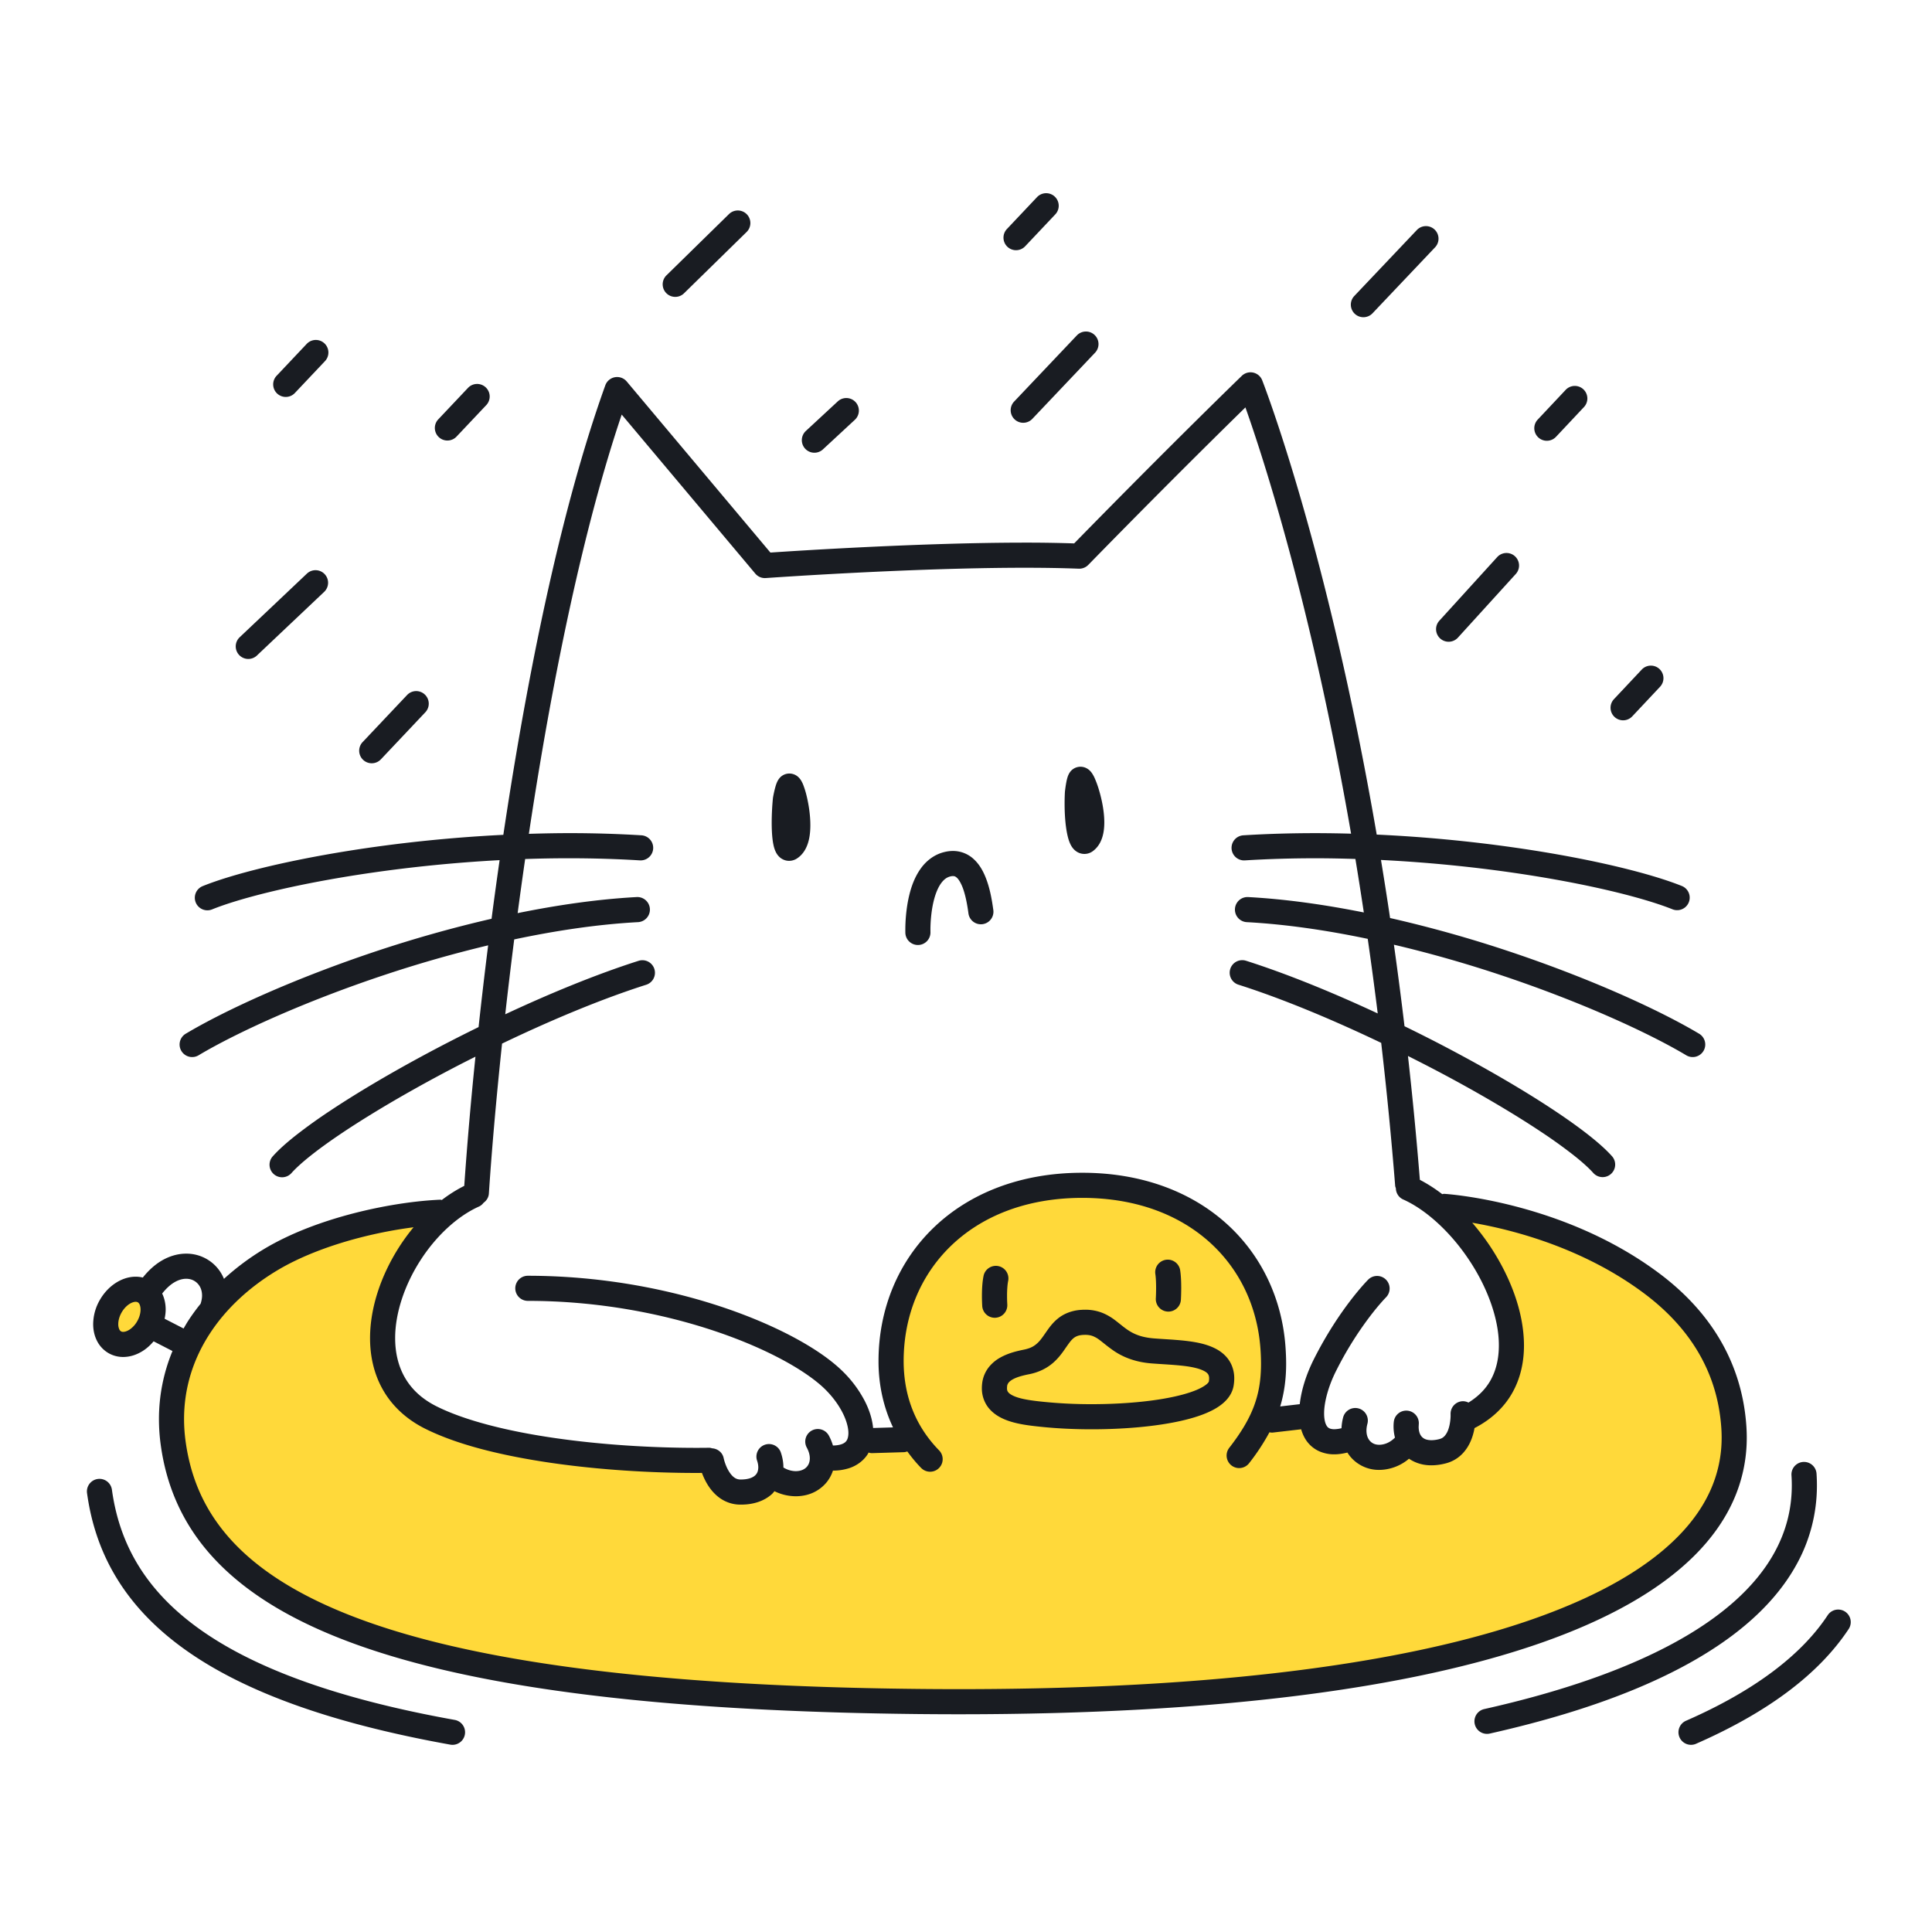 <svg xmlns="http://www.w3.org/2000/svg" width="200" height="200" fill="none"><path fill="#FFD93A" d="M173.328 134.184c-1.982-1.878-4.108-3.281-6.358-4.459-2.253-1.171-4.644-2.102-7.203-2.859-2.804-.828-5.79-1.531-8.8-2.172l-2.948-.416s8.802 5.969 8.6 14.571c-.202 8.601-5.16 7.993-5.16 7.993s-.506 3.036-2.834 3.441c-2.327.405-2.833-.708-2.833-.708s-1.72 1.517-3.541 1.315c-1.822-.202-2.328-2.023-2.328-2.023s-1.214 1.619-2.833.303c-1.619-1.315-1.619-2.53-1.619-2.53l-5.082.993c.375-.768.698-1.575.938-2.433l.657-5.461c-.441-10.867-9.043-17.364-19.882-17.364-10.838 0-19.606 7.774-19.624 17.364-.008 3.952 1.1 7.262 2.993 9.91l-6.547-.176s-1.012 1.721-3.845 2.125c0 0-.101 1.721-2.63 2.024-2.53.304-2.733-.405-2.733-.405s-.506 1.113-2.833 1.113-3.542-2.934-3.542-2.934-23.172.202-30.255-5.666c-7.084-5.869-2.22-17.982 5.974-21.184-2.15.306-4.256.644-6.28 1.031-2.029.389-3.965.819-5.877 1.368-4.565 1.339-8.614 3.195-12.228 6.192-1.794 1.515-3.5 3.353-4.888 5.764-1.378 2.387-2.409 5.466-2.403 8.852-.008 2.531.599 5.004 1.518 7.032a19.085 19.085 0 0 0 3.077 4.758c2.126 2.403 4.342 3.961 6.593 5.292 3.946 2.28 8.182 3.846 13.01 5.248 7.215 2.064 15.732 3.605 25.342 4.69 9.598 1.076 20.258 1.669 31.512 1.67 9.755-.001 19.065-.447 27.623-1.266 6.42-.616 12.416-1.44 17.891-2.463 4.109-.768 7.923-1.646 11.441-2.66 2.64-.762 5.113-1.597 7.45-2.557 3.506-1.468 6.714-3.088 9.868-5.785 1.564-1.366 3.146-3.056 4.478-5.383 1.325-2.294 2.316-5.358 2.301-8.576.007-3.461-1.081-6.614-2.508-9.015-1.077-1.823-2.335-3.3-3.652-4.554ZM15.326 137.435c.838-1.451.655-3.127-.41-3.742-1.065-.614-2.607.064-3.446 1.516-.838 1.452-.654 3.127.41 3.742 1.065.615 2.608-.064 3.446-1.516Z"/><path fill="#191C22" d="M80.305 88.187c.078.156.178.334.385.53.196.192.574.403.998.397.314.002.597-.107.788-.228l.013-.009c.327-.208.58-.484.765-.769.278-.431.422-.882.513-1.33.089-.45.12-.906.12-1.362-.001-1.075-.177-2.156-.385-3.022a8.816 8.816 0 0 0-.344-1.126 2.98 2.98 0 0 0-.237-.485c-.058-.09-.123-.19-.265-.327a1.349 1.349 0 0 0-.94-.38 1.327 1.327 0 0 0-1.09.566l-.003-.001c-.004.006-.005.01-.01.016-.002.004-.007.008-.01.012h.003c-.104.155-.151.263-.194.362-.074.182-.12.34-.165.504-.13.479-.216.972-.22.99l-.015.108a26.938 26.938 0 0 0-.126 2.522c.001.83.044 1.546.15 2.145.059.303.12.574.269.887ZM110.786 87.344c.085.179.182.364.38.576.1.104.231.217.415.313a1.465 1.465 0 0 0 1.549-.122l.013-.01c.527-.393.814-.933.969-1.436.157-.511.203-1.02.205-1.531-.004-1.166-.257-2.359-.542-3.326a10.081 10.081 0 0 0-.451-1.248 3.36 3.36 0 0 0-.275-.505 1.744 1.744 0 0 0-.266-.313 1.425 1.425 0 0 0-.304-.214 1.344 1.344 0 0 0-1.372.07c-.2.134-.321.29-.4.42l-.002-.002-.007.015-.008.01.002.001a1.974 1.974 0 0 0-.169.378 4.424 4.424 0 0 0-.13.513c-.095.487-.148.984-.15 1.003l-.006.077c-.021.401-.03.794-.03 1.174.001 1.176.087 2.214.245 3.034.083.415.173.768.334 1.123ZM173.272 170.084c-4.991 2.714-11.545 5.026-19.623 6.838a1.3 1.3 0 1 0 .569 2.537c10.992-2.47 19.36-5.851 25.083-10.134 2.859-2.142 5.058-4.521 6.543-7.133a16.818 16.818 0 0 0 2.243-8.431c0-.401-.013-.804-.04-1.209a1.3 1.3 0 1 0-2.595.172c.024.349.035.695.035 1.037-.002 2.543-.63 4.903-1.903 7.146-1.907 3.359-5.316 6.463-10.312 9.177ZM23.689 173.524c5.635 2.937 13.106 5.316 22.925 7.08a1.3 1.3 0 1 0 .46-2.559c-12.862-2.306-21.424-5.679-26.871-9.733-2.727-2.028-4.683-4.218-6.062-6.559-1.377-2.341-2.181-4.841-2.553-7.519a1.3 1.3 0 1 0-2.575.357c.41 2.967 1.32 5.821 2.888 8.481 2.35 3.996 6.156 7.518 11.788 10.452ZM174.533 178.133a1.3 1.3 0 1 0 1.043 2.382v-.001c7.391-3.241 12.706-7.193 15.81-11.896a1.3 1.3 0 0 0-2.171-1.43c-2.701 4.109-7.574 7.834-14.682 10.945ZM95.07 97.826a1.3 1.3 0 0 0 1.25-1.348v-.007c0-.023-.002-.097-.002-.21-.003-.534.048-1.97.4-3.233.171-.63.42-1.208.709-1.601.296-.398.575-.601.946-.698l.004-.001c.112-.028.199-.037.27-.037.177.008.233.031.385.151.219.175.528.69.743 1.39.222.696.374 1.544.479 2.335a1.3 1.3 0 0 0 2.577-.344c-.159-1.16-.391-2.501-.928-3.697-.272-.597-.627-1.173-1.164-1.645a3.147 3.147 0 0 0-2.092-.79c-.298 0-.602.04-.907.117-1.06.261-1.875.936-2.416 1.69-.82 1.143-1.174 2.48-1.38 3.657a16.69 16.69 0 0 0-.222 3.02 1.3 1.3 0 0 0 1.348 1.25Z"/><path fill="#191C22" d="M97.737 88.208h.003l.002-.001-.005.001ZM26.596 67.858l6.961-6.587a1.3 1.3 0 0 0-1.787-1.889L24.81 65.97a1.3 1.3 0 1 0 1.787 1.889ZM70.81 30.362l6.477-6.344a1.3 1.3 0 0 0-1.82-1.858l-6.476 6.344a1.3 1.3 0 0 0 1.82 1.858ZM149.087 66.095a1.3 1.3 0 0 0 1.836-.087l5.99-6.588a1.3 1.3 0 0 0-1.923-1.75l-5.991 6.588a1.3 1.3 0 0 0 .088 1.837ZM85.177 46.531l3.316-3.072a1.3 1.3 0 0 0-1.767-1.908l-3.316 3.073a1.3 1.3 0 0 0 1.767 1.907ZM106.139 25.479l3.104-3.286a1.3 1.3 0 1 0-1.89-1.786l-3.104 3.287a1.3 1.3 0 1 0 1.89 1.785ZM161.086 45.21l2.861-3.045a1.3 1.3 0 1 0-1.894-1.78l-2.861 3.043a1.3 1.3 0 1 0 1.894 1.781ZM47.246 45.211l3.105-3.287a1.3 1.3 0 0 0-1.89-1.785l-3.105 3.287a1.3 1.3 0 0 0 1.89 1.785ZM30.55 40.657l3.105-3.287a1.3 1.3 0 0 0-1.89-1.785l-3.105 3.288a1.3 1.3 0 1 0 1.89 1.784ZM39.429 78.607l4.615-4.887a1.3 1.3 0 0 0-1.89-1.785l-4.616 4.886a1.3 1.3 0 0 0 1.89 1.786ZM142.082 32.433l6.476-6.83a1.3 1.3 0 1 0-1.887-1.79l-6.476 6.83a1.3 1.3 0 1 0 1.887 1.79ZM105.029 43.41a1.3 1.3 0 0 0 1.838-.05l6.477-6.83a1.3 1.3 0 1 0-1.887-1.788l-6.476 6.83a1.3 1.3 0 0 0 .048 1.837ZM168.979 74.148l2.86-3.044a1.3 1.3 0 1 0-1.895-1.78l-2.86 3.044a1.3 1.3 0 1 0 1.895 1.78Z"/><path fill="#191C22" d="m11.23 140.073.001.001a3.035 3.035 0 0 0 1.52.4c.77-.002 1.49-.265 2.117-.681.38-.254.725-.574 1.033-.94l1.954 1.005a18.392 18.392 0 0 0-1.4 7.042c0 .885.06 1.786.188 2.702.555 4.04 2.111 7.865 5.063 11.231 4.434 5.058 11.863 9.057 23.577 11.885 11.724 2.826 27.786 4.484 49.649 4.719 1.485.015 2.95.023 4.397.023 26.545-.004 46.701-2.635 60.372-7.451 6.835-2.413 12.065-5.374 15.648-8.917 1.789-1.771 3.163-3.693 4.086-5.754a15.83 15.83 0 0 0 1.389-6.529c0-.378-.013-.76-.038-1.142-.241-3.626-1.342-6.749-2.966-9.374-1.623-2.627-3.757-4.758-6.06-6.48-5.042-3.769-10.582-5.81-14.865-6.925-4.284-1.113-7.321-1.298-7.382-1.302-.077-.004-.144.022-.217.031a15.847 15.847 0 0 0-2.312-1.483c-.356-4.43-.772-8.702-1.232-12.819 1.542.773 3.061 1.558 4.52 2.348 3.5 1.895 6.698 3.799 9.264 5.508a51.752 51.752 0 0 1 3.324 2.384c.919.723 1.634 1.372 2.08 1.874a1.3 1.3 0 0 0 1.939-1.732c-.608-.68-1.416-1.399-2.408-2.183-3.465-2.729-9.221-6.232-15.682-9.577a167.84 167.84 0 0 0-3.395-1.702 400.36 400.36 0 0 0-1.097-8.44c3.785.892 7.515 1.962 11.027 3.133 8.235 2.739 15.318 5.976 19.218 8.304a1.3 1.3 0 1 0 1.331-2.233c-4.153-2.473-11.328-5.739-19.727-8.538a129.825 129.825 0 0 0-12.246-3.428c-.305-2.058-.62-4.056-.942-6.01 5.643.28 11.018.879 15.708 1.629 3.268.523 6.207 1.117 8.672 1.72 2.464.603 4.461 1.22 5.811 1.763a1.3 1.3 0 0 0 .97-2.412c-1.532-.615-3.616-1.251-6.163-1.876-6.315-1.544-15.466-2.994-25.439-3.45-5.149-29.964-11.827-46.962-11.854-47.03a1.298 1.298 0 0 0-2.113-.459c-.007.007-7.118 6.882-17.353 17.345a148.72 148.72 0 0 0-5.095-.08c-10.513 0-23.325.823-26.349 1.028L64.88 39.493a1.301 1.301 0 0 0-2.219.396c-4.42 12.285-7.763 28.506-10.17 43.996-.132.848-.26 1.694-.386 2.537-5.773.284-11.262.895-16.063 1.663-3.332.533-6.334 1.14-8.88 1.762-2.547.625-4.63 1.26-6.162 1.876a1.3 1.3 0 1 0 .97 2.412c1.35-.544 3.347-1.16 5.81-1.762 5.916-1.45 14.535-2.833 23.94-3.331-.294 2.05-.573 4.076-.834 6.068-4.1.942-8.13 2.091-11.913 3.35-8.4 2.8-15.575 6.066-19.727 8.539a1.3 1.3 0 1 0 1.331 2.233c3.9-2.328 10.983-5.565 19.218-8.304a128.113 128.113 0 0 1 10.738-3.066 509.905 509.905 0 0 0-.991 8.461c-2.031.996-4.026 2.022-5.933 3.054-3.559 1.927-6.815 3.863-9.467 5.63a54.775 54.775 0 0 0-3.494 2.507c-.993.784-1.8 1.503-2.408 2.183a1.3 1.3 0 1 0 1.939 1.732c.446-.502 1.161-1.151 2.08-1.874 3.222-2.546 8.913-6.024 15.265-9.309.558-.289 1.127-.574 1.695-.859a401.027 401.027 0 0 0-1.16 13.375c-.807.405-1.583.894-2.32 1.459-.061-.006-.116-.031-.179-.028-2.434.106-5.578.548-8.83 1.377-3.25.832-6.6 2.045-9.428 3.747a26.03 26.03 0 0 0-4.118 3.071 4.188 4.188 0 0 0-.897-1.368 4.202 4.202 0 0 0-3.011-1.243c-.87-.001-1.772.256-2.613.769-.672.408-1.302.982-1.879 1.706a3.12 3.12 0 0 0-.738-.089c-.77.002-1.491.265-2.118.681-.628.418-1.172 1-1.583 1.711a5.065 5.065 0 0 0-.7 2.513c0 .578.112 1.152.368 1.681a3.058 3.058 0 0 0 1.218 1.324Zm56.509-39.766a1.3 1.3 0 0 0-1.633-.844c-4.32 1.377-9.107 3.34-13.803 5.535.28-2.495.589-5.086.928-7.75 4.313-.915 8.66-1.565 12.817-1.788a1.3 1.3 0 0 0-.14-2.597c-4.033.22-8.196.824-12.322 1.663.245-1.843.505-3.712.778-5.601 1.507-.052 3.03-.08 4.56-.079 2.431 0 4.883.07 7.324.22a1.3 1.3 0 0 0 .16-2.595 121.846 121.846 0 0 0-7.484-.225c-1.403 0-2.793.03-4.175.073.102-.678.204-1.355.31-2.035 2.249-14.495 5.339-29.63 9.3-41.367L78.188 59.38c.268.32.671.49 1.087.46.003 0 .93-.066 2.518-.166 4.76-.3 15.417-.901 24.309-.9 1.974 0 3.86.03 5.571.097.366.015.725-.128.982-.39 5.215-5.337 9.642-9.764 12.765-12.856a756.332 756.332 0 0 1 3.505-3.451c1.798 5.067 6.833 20.447 10.938 44.128a136.338 136.338 0 0 0-3.669-.055c-2.481 0-4.985.07-7.484.224a1.3 1.3 0 0 0 .16 2.596c2.441-.15 4.893-.22 7.324-.22 1.382 0 2.753.03 4.116.072.298 1.796.588 3.653.873 5.539-4.012-.802-8.054-1.381-11.973-1.594a1.3 1.3 0 1 0-.14 2.597c4.061.218 8.303.847 12.518 1.729.359 2.503.706 5.073 1.033 7.722-4.634-2.159-9.347-4.09-13.609-5.448a1.3 1.3 0 1 0-.789 2.477c4.557 1.451 9.734 3.615 14.758 6.017a412.466 412.466 0 0 1 1.447 14.802c.007.09.047.165.071.248.01.486.284.948.757 1.16 2.392 1.066 4.941 3.428 6.816 6.255 1.889 2.822 3.1 6.099 3.09 8.853 0 1.369-.285 2.598-.881 3.647-.499.871-1.232 1.631-2.266 2.272a1.266 1.266 0 0 0-.62-.141 1.299 1.299 0 0 0-1.23 1.359h-.001l.001.089c.004.238-.035.922-.237 1.474a2.007 2.007 0 0 1-.376.67c-.149.159-.29.257-.536.325a3.337 3.337 0 0 1-.837.118c-.551-.009-.801-.159-.989-.351-.183-.197-.329-.525-.331-1.031l.012-.255a1.298 1.298 0 0 0-1.168-1.419 1.298 1.298 0 0 0-1.419 1.168h-.001a4.566 4.566 0 0 0 .124 1.617 2.634 2.634 0 0 1-.458.375 2.19 2.19 0 0 1-1.101.37l-.075.001c-.416-.004-.706-.142-.93-.371-.219-.232-.384-.577-.388-1.097 0-.203.028-.432.094-.685a1.3 1.3 0 1 0-2.515-.657 5.32 5.32 0 0 0-.162 1.094 3.465 3.465 0 0 1-.732.105c-.258 0-.414-.045-.518-.093-.149-.076-.239-.156-.355-.395-.11-.235-.197-.63-.195-1.139-.007-1.156.44-2.835 1.251-4.433a36.015 36.015 0 0 1 3.527-5.665c.494-.646.908-1.135 1.195-1.459.143-.162.255-.282.328-.36l.081-.085.018-.018.001-.002a1.299 1.299 0 1 0-1.838-1.838c-.068.069-2.988 2.998-5.635 8.259-.776 1.553-1.282 3.142-1.45 4.634l-2.023.235c.415-1.391.615-2.843.614-4.427 0-.567-.024-1.15-.068-1.756-.361-5.01-2.526-9.546-6.174-12.8-3.644-3.257-8.746-5.21-14.864-5.207-6.417-.004-11.722 2.147-15.396 5.695-3.678 3.543-5.697 8.456-5.694 13.805-.004 2.522.54 4.821 1.499 6.859l-2.059.062c-.09-.925-.386-1.854-.85-2.768a12.135 12.135 0 0 0-2.31-3.107c-1.174-1.15-2.83-2.303-4.909-3.431-6.226-3.363-16.276-6.447-27.674-6.453a1.3 1.3 0 1 0 0 2.6c7.279-.001 14.025 1.327 19.435 3.151 2.704.911 5.075 1.946 7.002 2.989 1.926 1.04 3.412 2.1 4.324 2.999.78.765 1.403 1.62 1.816 2.432.416.811.61 1.578.607 2.114 0 .247-.038.442-.091.587a.832.832 0 0 1-.384.46c-.2.119-.556.233-1.125.242a5.36 5.36 0 0 0-.424-1.029 1.3 1.3 0 1 0-2.285 1.241c.233.43.315.805.316 1.112-.002.363-.11.634-.28.845-.173.209-.416.369-.78.445-.138.027-.27.039-.398.039a2.45 2.45 0 0 1-1.035-.247 2.495 2.495 0 0 1-.244-.132l.002-.013c0-.536-.1-1.073-.285-1.595a1.301 1.301 0 0 0-2.452.864c.097.273.137.522.137.731-.009.406-.12.639-.34.844-.224.2-.653.41-1.458.413h-.057a1.063 1.063 0 0 1-.679-.244c-.311-.234-.62-.73-.801-1.184a5.135 5.135 0 0 1-.198-.577l-.042-.163-.008-.035c-.115-.589-.615-.984-1.187-1.025-.1-.023-.195-.059-.303-.058-.441.006-.888.009-1.34.009-4.602 0-9.838-.316-14.676-1.019-4.833-.698-9.282-1.805-12.224-3.282-1.572-.791-2.605-1.812-3.284-2.996-.675-1.184-.994-2.56-.994-4.058-.006-2.588.983-5.514 2.595-8.023 1.604-2.514 3.823-4.594 6.087-5.605.199-.09.35-.231.475-.39.303-.22.519-.552.545-.953.275-4.182.728-9.512 1.364-15.522 5.074-2.434 10.316-4.626 14.922-6.092a1.3 1.3 0 0 0 .844-1.633Zm-39.095 31.237c2.511-1.516 5.655-2.672 8.728-3.455a45.851 45.851 0 0 1 5.441-1.043 20.916 20.916 0 0 0-1.5 2.054c-1.83 2.865-3 6.192-3.006 9.425 0 1.865.401 3.708 1.335 5.346.93 1.639 2.396 3.045 4.38 4.033 3.389 1.688 8.02 2.8 13.014 3.53 4.99.725 10.329 1.046 15.049 1.046.197 0 .386-.003.58-.004.11.294.253.626.445.975.285.508.674 1.054 1.25 1.508.569.453 1.359.792 2.25.798h.09c1.263.003 2.382-.352 3.19-1.074.108-.095.19-.21.283-.315l.054.027a5.05 5.05 0 0 0 2.148.497c.289 0 .593-.027.906-.089l.002-.001a3.916 3.916 0 0 0 2.283-1.349 3.77 3.77 0 0 0 .66-1.216 5.445 5.445 0 0 0 1.69-.257c.799-.263 1.485-.778 1.91-1.445.035-.054.057-.111.088-.166.113.029.224.063.345.06l3.339-.101c.116-.003.22-.044.326-.076.44.6.91 1.178 1.433 1.71a1.3 1.3 0 0 0 1.857-1.82c-2.308-2.367-3.66-5.412-3.669-9.239.004-4.703 1.748-8.89 4.899-11.933 3.154-3.039 7.744-4.962 13.591-4.967 5.573.004 10 1.753 13.133 4.547 3.129 2.798 4.99 6.662 5.312 11.048.04.552.061 1.073.061 1.568-.002 1.7-.235 3.081-.747 4.438-.514 1.356-1.325 2.708-2.542 4.273a1.3 1.3 0 0 0 2.053 1.596 22.41 22.41 0 0 0 2.107-3.201c.111.017.221.042.339.028l2.944-.341c.128.44.313.862.596 1.248a3.24 3.24 0 0 0 1.228 1.006 3.78 3.78 0 0 0 1.621.339c.431 0 .88-.072 1.344-.183.14.224.3.434.483.623a3.849 3.849 0 0 0 2.806 1.171l.19-.004a4.843 4.843 0 0 0 2.639-.949c.097-.071.175-.139.257-.207.65.449 1.463.692 2.32.685.48 0 .978-.068 1.492-.202a3.656 3.656 0 0 0 1.809-1.096c.658-.736.948-1.575 1.108-2.279.021-.096.035-.184.051-.275 1.752-.9 3.066-2.154 3.901-3.628.858-1.507 1.223-3.205 1.222-4.933-.009-3.486-1.43-7.138-3.526-10.295a25.185 25.185 0 0 0-1.831-2.403c1.167.2 2.605.494 4.22.929 4.006 1.076 9.059 3.006 13.578 6.389 2.098 1.568 3.989 3.472 5.405 5.765 1.416 2.295 2.368 4.976 2.583 8.18.022.325.033.649.033.969a13.213 13.213 0 0 1-1.162 5.466c-1.355 3.027-3.935 5.846-7.848 8.375-5.862 3.795-14.686 6.876-26.367 8.974-11.68 2.102-26.213 3.236-43.518 3.236-1.437 0-2.894-.007-4.37-.023-28.988-.303-47.598-3.164-59.044-7.748-5.726-2.289-9.646-4.989-12.252-7.968-2.604-2.982-3.938-6.252-4.445-9.877-.11-.799-.164-1.58-.164-2.344.002-3.255.96-6.203 2.637-8.799 1.676-2.594 4.081-4.826 6.953-6.557Zm-10.632 1.224c.476-.288.9-.39 1.263-.391.481.002.87.178 1.16.469.286.294.48.705.482 1.268 0 .25-.05.536-.15.849a21.055 21.055 0 0 0-1.26 1.726c-.176.273-.34.555-.502.837l-1.964-1.01c.066-.316.11-.633.11-.948 0-.571-.112-1.137-.362-1.661.418-.533.837-.905 1.223-1.139Zm-5.417 3.088c.217-.378.5-.667.772-.848.273-.183.527-.247.678-.245.105.001.162.02.218.051l.002.001c.065.04.119.089.18.21.057.117.106.306.106.543.001.347-.106.789-.352 1.214a2.54 2.54 0 0 1-.771.847c-.273.183-.526.247-.678.245a.43.43 0 0 1-.222-.053.453.453 0 0 1-.178-.209 1.259 1.259 0 0 1-.107-.544c0-.347.106-.789.352-1.212Z"/><path fill="#191C22" d="M103.724 146.812c.68.328 1.396.507 2.097.635.7.127 1.387.198 1.984.26 1.626.169 3.402.253 5.201.253 3.258-.001 6.58-.274 9.234-.869 1.33-.302 2.493-.676 3.446-1.2.477-.265.906-.57 1.269-.964.359-.389.654-.895.75-1.482l-1.282-.213 1.282.213c.042-.253.064-.502.064-.747a3.45 3.45 0 0 0-.293-1.427c-.347-.776-.977-1.315-1.626-1.652-.985-.51-2.075-.696-3.185-.825-1.108-.123-2.238-.165-3.22-.244-.908-.074-1.523-.26-2.016-.487-.737-.338-1.235-.812-1.962-1.369a5.78 5.78 0 0 0-1.314-.772 4.792 4.792 0 0 0-1.82-.34c-.111 0-.23.003-.355.011-.999.049-1.862.404-2.47.906-.46.372-.781.786-1.047 1.156-.397.561-.69 1.025-1.026 1.347-.34.32-.69.556-1.422.709-.71.145-1.596.343-2.45.816a3.98 3.98 0 0 0-1.198.998 3.332 3.332 0 0 0-.686 1.63 4.194 4.194 0 0 0-.037.545c-.01.833.31 1.633.813 2.182.373.417.817.71 1.269.93Zm.532-3.31a.704.704 0 0 1 .152-.368c.118-.157.383-.348.775-.505.386-.157.871-.276 1.336-.367 1.055-.204 1.899-.656 2.511-1.196.46-.402.794-.833 1.066-1.212.404-.576.691-1.019.956-1.255a1.37 1.37 0 0 1 .41-.27c.157-.067.361-.122.669-.14l.008-.001.194-.006c.5.006.763.097 1.072.259.458.233 1.005.786 1.905 1.402.899.611 2.166 1.167 3.929 1.299 1.603.123 3.348.171 4.521.466.586.14.995.343 1.173.507a.64.64 0 0 1 .172.224.85.85 0 0 1 .064.359c0 .088-.008.195-.029.32-.001 0 0 .038-.104.155-.174.202-.682.538-1.436.819-1.129.434-2.773.79-4.627 1.02-1.855.233-3.928.348-5.967.348a48.57 48.57 0 0 1-4.932-.239c-1.051-.104-2.221-.248-2.962-.539-.372-.141-.611-.307-.717-.43-.103-.131-.143-.19-.153-.452l.014-.198Z"/><path fill="#191C22" d="m111.973 135.594.005-.001h.002l-.007.001ZM103.063 136.412a1.3 1.3 0 0 0 1.211-1.384l-.003-.057c-.007-.125-.022-.44-.022-.821-.002-.506.032-1.148.114-1.543a1.3 1.3 0 1 0-2.549-.512c-.14.712-.163 1.455-.165 2.055.001.594.03 1.032.031 1.051a1.3 1.3 0 0 0 1.383 1.211ZM119.665 134.073l-.009.226-.004.076a1.3 1.3 0 1 0 2.595.153c.001-.016.032-.541.032-1.216-.001-.554-.018-1.199-.106-1.804a1.3 1.3 0 1 0-2.572.381c.057.374.079.941.078 1.423 0 .297-.007.567-.014.761Z"/></svg>